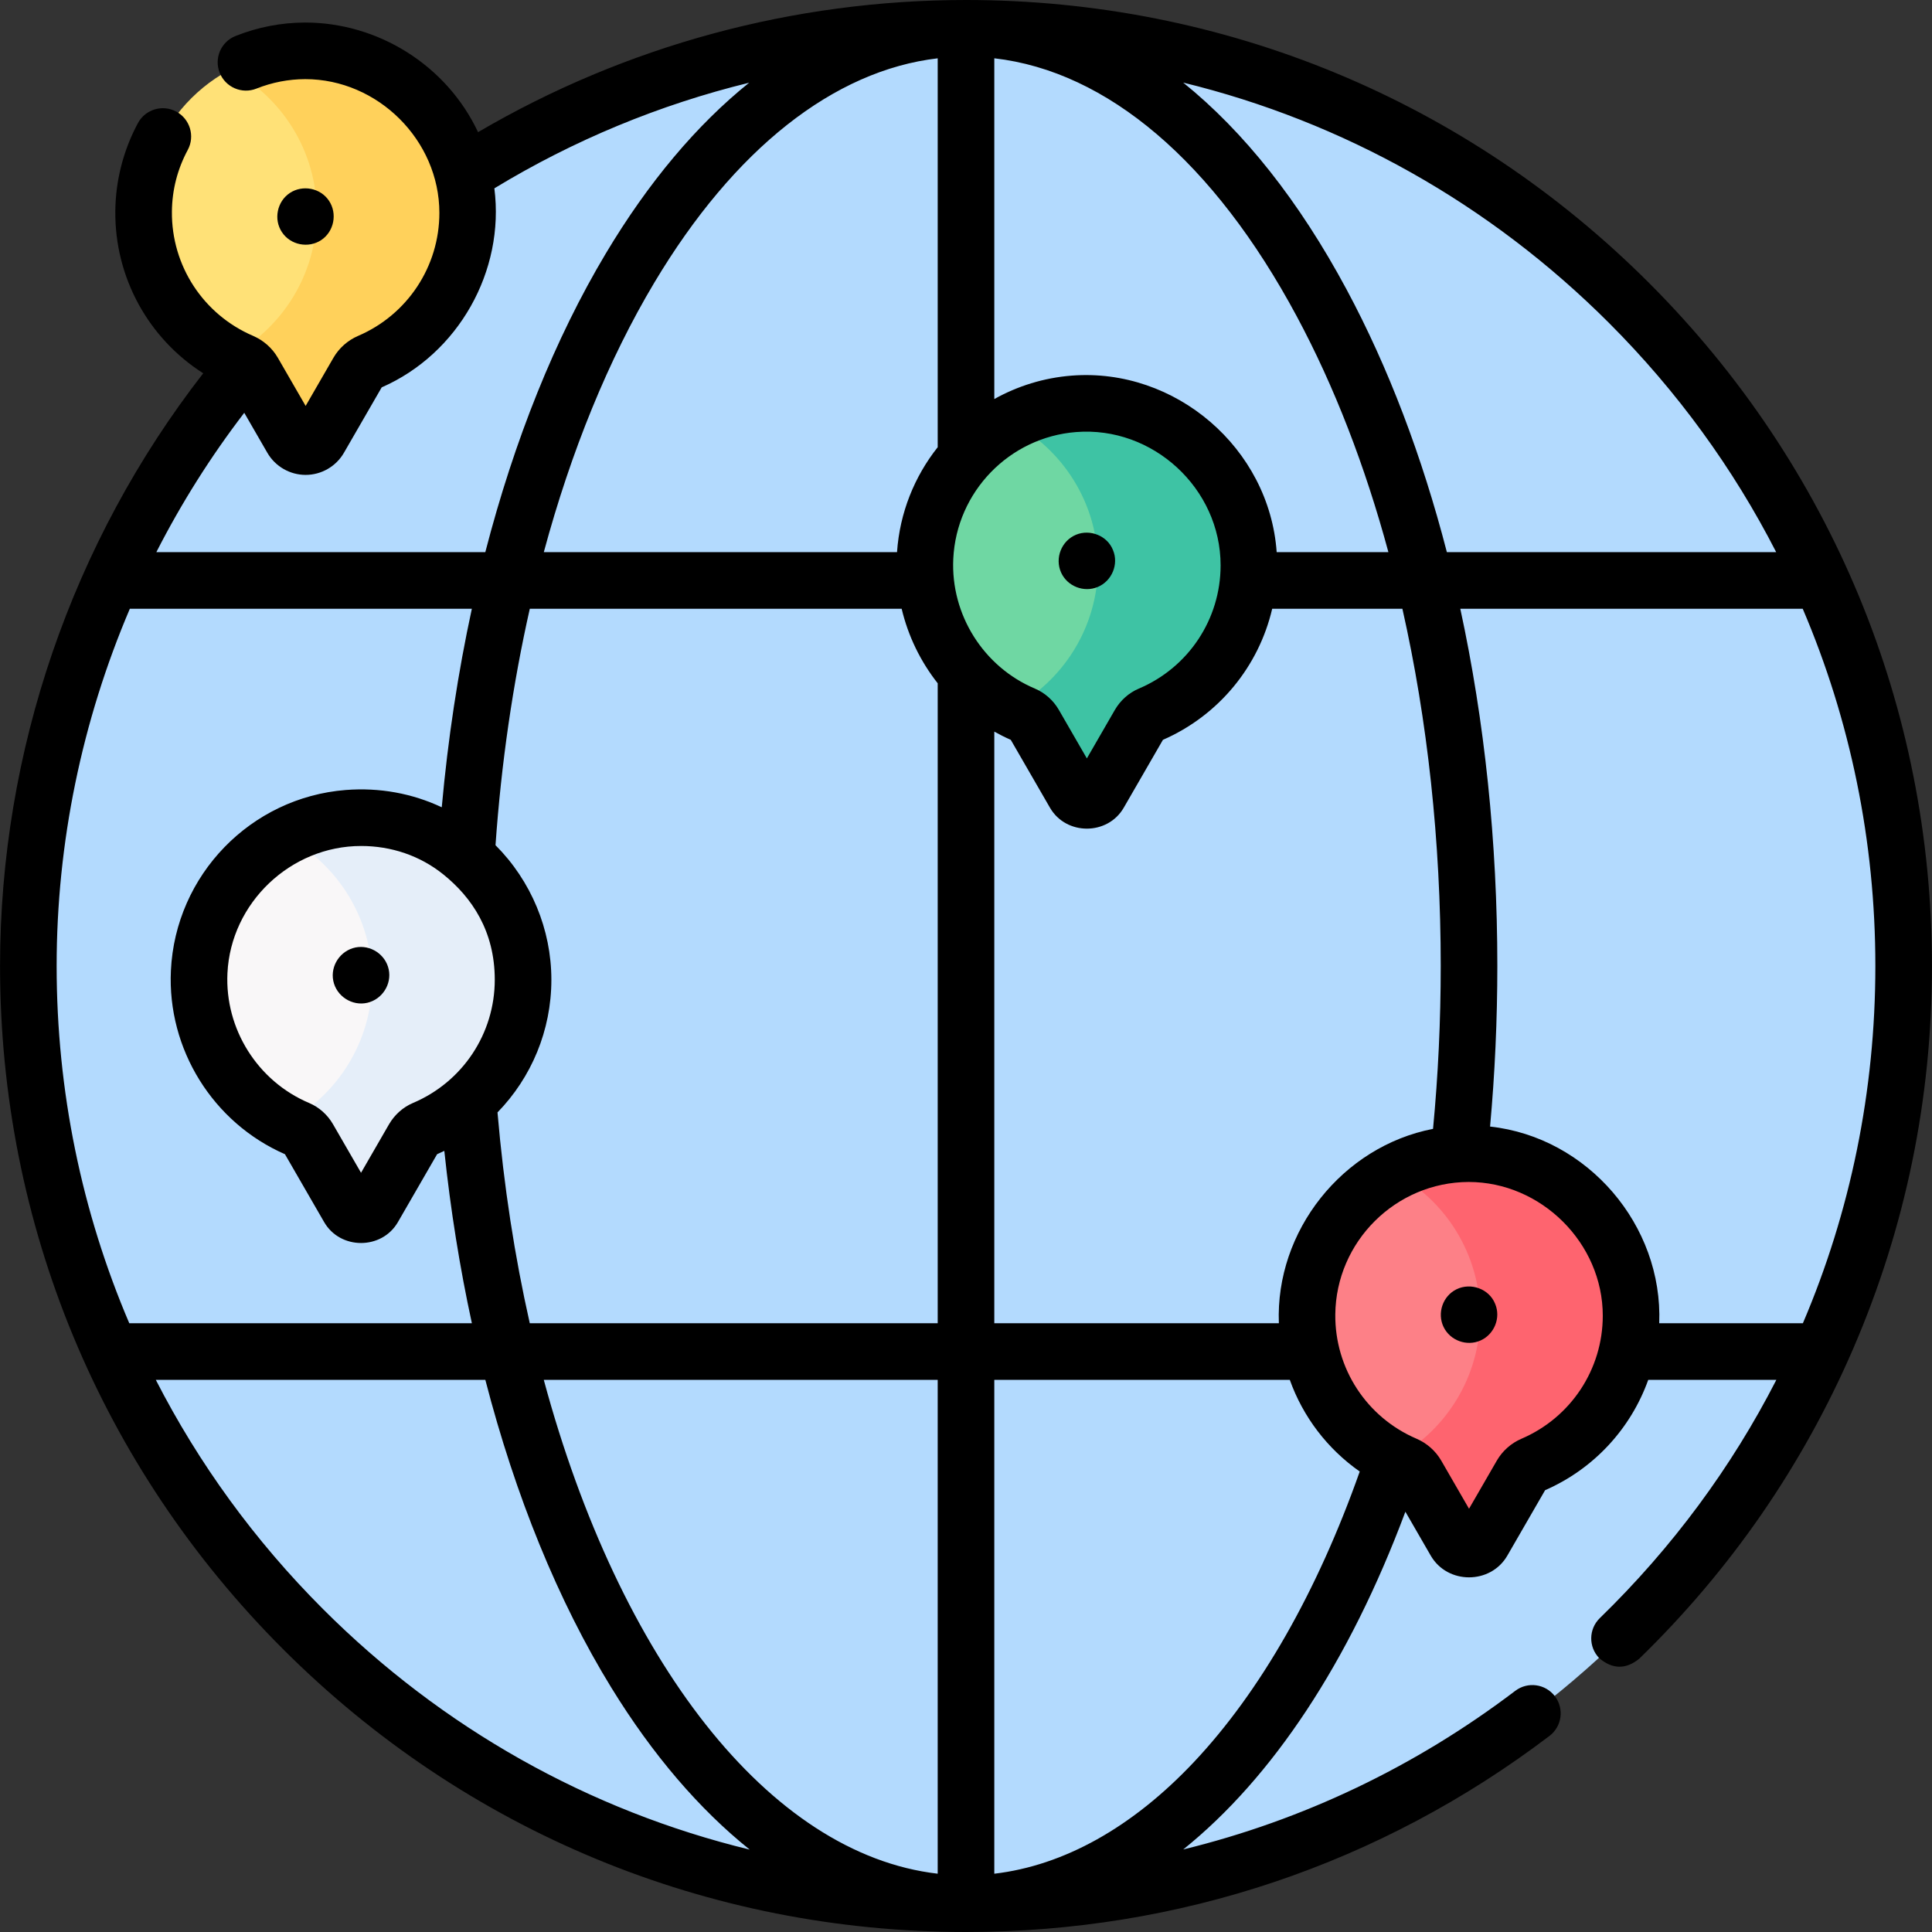 <svg id="Capa_1" enable-background="new 0 0 512 512" height="512" viewBox="0 0 512 512" width="512" xmlns="http://www.w3.org/2000/svg"><rect x="0" y="0" width="512" height="512" fill="#333333" stroke="none"/><g><g><g><ellipse cx="256" cy="256" fill="#b3dafe" rx="248.49" ry="248.5"/></g><g><path d="m123.938 56.415c0-23.723-19.334-43.014-43.071-42.944-23.427.069-42.595 19.114-42.812 42.541-.165 17.86 10.632 33.265 26.057 39.887 1.268.544 2.334 1.473 3.024 2.668l10.204 17.675c1.624 2.814 5.685 2.814 7.31 0l10.205-17.677c.684-1.185 1.734-2.114 2.992-2.653 15.327-6.565 26.091-21.796 26.091-39.497z" fill="#ffe177"/></g><path d="m80.867 13.471c-7.156.021-13.91 1.82-19.853 4.967 13.62 7.209 22.924 21.524 22.924 37.977 0 16.461-9.313 30.783-22.943 37.988 1.017.537 2.055 1.039 3.117 1.495 1.268.544 2.334 1.473 3.024 2.668l10.204 17.675c1.624 2.814 5.686 2.814 7.31 0l10.206-17.677c.684-1.185 1.734-2.114 2.992-2.653 15.326-6.564 26.09-21.796 26.09-39.497 0-23.721-19.333-43.013-43.071-42.943z" fill="#ffd15b"/><g><path d="" fill="#fff"/></g><g><g><path d="m432.251 348.679c0-23.723-19.334-43.014-43.071-42.944-23.427.069-42.595 19.114-42.812 42.541-.165 17.86 10.632 33.265 26.057 39.887 1.268.544 2.334 1.473 3.024 2.668l10.204 17.675c1.624 2.814 5.685 2.814 7.31 0l10.205-17.677c.684-1.185 1.734-2.114 2.992-2.653 15.326-6.565 26.091-21.797 26.091-39.497z" fill="#fd8087"/></g><path d="m389.179 305.735c-7.156.021-13.91 1.82-19.853 4.967 13.62 7.209 22.924 21.524 22.924 37.977 0 16.461-9.313 30.783-22.943 37.988 1.017.537 2.055 1.039 3.117 1.495 1.268.544 2.334 1.473 3.024 2.668l10.204 17.675c1.625 2.814 5.686 2.814 7.31 0l10.205-17.677c.684-1.185 1.734-2.114 2.992-2.653 15.326-6.564 26.09-21.796 26.09-39.497.001-23.722-19.332-43.013-43.07-42.943z" fill="#fe646f"/><g><path d="" fill="#fff"/></g></g><g><g><path d="m138.619 259.64c0-24.816-21.158-44.784-46.381-42.809-21.435 1.678-38.434 19.25-39.454 40.727-.886 18.653 10.202 34.883 26.225 41.657 1.158.489 2.11 1.365 2.738 2.454l10.65 18.447c1.458 2.525 5.103 2.525 6.561 0l10.616-18.389c.642-1.111 1.606-2.018 2.787-2.518 15.414-6.525 26.258-21.804 26.258-39.569z" fill="#f9f7f8"/></g><path d="m92.237 216.831c-5.949.466-11.555 2.16-16.574 4.818 13.636 7.204 22.955 21.526 22.955 37.991 0 16.461-9.313 30.781-22.943 37.987 1.085.574 2.195 1.107 3.332 1.588 1.158.49 2.11 1.365 2.738 2.454l10.65 18.447c1.458 2.525 5.103 2.525 6.561 0l10.616-18.389c.642-1.111 1.606-2.018 2.788-2.518 15.415-6.525 26.258-21.803 26.258-39.568.001-24.817-21.157-44.785-46.381-42.81z" fill="#e5eef9"/><g><path d="" fill="#fff"/></g></g><g><g><path d="m330.971 149.829c0-24.816-21.158-44.784-46.382-42.809-21.435 1.678-38.434 19.25-39.454 40.727-.886 18.653 10.202 34.883 26.225 41.657 1.158.489 2.11 1.365 2.738 2.454l10.65 18.447c1.458 2.525 5.103 2.525 6.561 0l10.616-18.389c.642-1.111 1.606-2.018 2.787-2.518 15.415-6.525 26.259-21.804 26.259-39.569z" fill="#6fd7a3"/></g><path d="m284.589 107.02c-5.949.466-11.555 2.16-16.574 4.818 13.636 7.204 22.955 21.526 22.955 37.992 0 16.461-9.313 30.781-22.943 37.986 1.085.574 2.195 1.108 3.332 1.589 1.158.489 2.11 1.365 2.738 2.454l10.65 18.447c1.458 2.525 5.103 2.525 6.561 0l10.616-18.389c.642-1.111 1.606-2.018 2.787-2.518 15.415-6.525 26.258-21.803 26.258-39.568.001-24.818-21.156-44.785-46.38-42.811z" fill="#3ec3a4"/><g><path d="" fill="#fff"/></g></g></g><g><path d="m437.012 74.98c-48.35-48.351-112.634-74.98-181.012-74.98-45.661 0-90.194 12.09-129.309 35.024-8.291-17.648-26.398-29.053-45.846-29.053-6.335.019-12.538 1.221-18.437 3.575-3.848 1.534-5.723 5.897-4.188 9.744 1.534 3.848 5.897 5.725 9.744 4.188 4.138-1.65 8.486-2.493 12.925-2.507 19.229 0 35.549 16.198 35.549 35.444 0 14.2-8.456 26.997-21.54 32.602-2.729 1.168-5.051 3.226-6.537 5.798l-7.365 12.758-7.365-12.757c-1.48-2.564-3.809-4.627-6.56-5.809-13.203-5.667-21.648-18.592-21.515-32.927.053-5.763 1.467-11.264 4.203-16.349 1.963-3.647.598-8.195-3.05-10.158s-8.196-.599-10.159 3.051c-3.847 7.148-5.92 15.212-5.994 23.318-.163 17.612 8.771 33.721 23.296 42.981-34.759 44.711-53.841 100.263-53.841 157.077 0 68.38 26.627 132.667 74.978 181.02 48.349 48.351 112.633 74.98 181.011 74.98 56.374 0 109.844-17.969 154.628-51.964 3.3-2.504 3.944-7.209 1.439-10.508-2.505-3.3-7.209-3.944-10.508-1.439-26.541 20.146-56.325 34.306-87.992 42.037 23.564-18.934 43.962-49.561 58.874-89.504l6.717 11.633c4.43 7.678 15.869 7.678 20.3.001l10.011-17.34c12.995-5.683 22.726-16.38 27.33-29.241h33.955c-11.85 23.136-27.552 44.443-46.79 63.146-2.971 2.888-3.037 7.636-.15 10.605 3.515 2.979 7.05 3.029 10.605.15 24.28-23.604 43.364-51.27 56.725-82.228 13.832-32.055 20.846-66.153 20.846-101.349-.001-68.379-26.628-132.666-74.978-181.019zm-10.607 10.607c18.104 18.105 32.96 38.589 44.303 60.738h-87.273c-6.585-25.462-15.503-48.971-26.563-69.587-12.586-23.462-27.261-41.916-43.315-54.848 42.363 10.335 81.227 32.075 112.848 63.697zm-44.597 170.413c0 14.5-.687 28.991-2.039 43.161-24.02 4.658-41.814 27.072-40.857 51.514h-75.412v-156.79c1.412.79 2.865 1.523 4.366 2.18l10.387 17.989c4.268 7.393 15.283 7.393 19.551 0l10.385-17.988c14.816-6.477 25.387-19.449 28.956-34.741h34.503c6.659 29.541 10.16 61.588 10.16 94.675zm-133.308 240.55c-44.816-5.203-84.353-56.66-104.393-130.875h104.393zm-108.105-145.875c-3.974-17.613-6.881-36.331-8.552-55.875 8.987-9.235 14.276-21.744 14.276-35.159 0-13.344-5.379-26.221-14.805-35.654 1.525-21.724 4.601-42.778 9.087-62.661h98.548c1.713 7.227 4.994 13.972 9.552 19.752v169.597zm-22.882-118.924c7.541 6.083 13.605 15.006 13.605 27.89 0 14.266-8.511 27.086-21.681 32.66-2.631 1.113-4.889 3.129-6.359 5.676l-7.401 12.821-7.437-12.88c-1.45-2.512-3.692-4.505-6.312-5.611-13.654-5.772-22.356-19.595-21.654-34.394.887-18.674 16.77-33.718 35.426-33.718 7.984 0 15.618 2.558 21.813 7.556zm184.279-49.262c-2.632 1.113-4.892 3.129-6.362 5.677l-7.401 12.82-7.434-12.875c-1.449-2.512-3.691-4.506-6.313-5.615-13.655-5.772-22.357-19.595-21.655-34.393.845-17.772 14.837-32.22 32.548-33.605 20.343-1.606 38.297 14.951 38.297 35.331-.001 14.267-8.512 27.087-21.68 32.66zm-53.292-167.037v102.9c0 .051.007.1.008.15-6.157 7.761-10.07 17.365-10.788 27.823h-93.607c7.235-26.796 17.127-51.076 29.312-71.465 21.153-35.394 47.568-56.194 75.075-59.408zm89.832 130.873c-1.943-27.54-26.808-48.916-54.328-46.782-7.407.58-14.35 2.772-20.504 6.207v-90.303c29.948 3.44 58.171 27.403 80.153 68.382 9.965 18.575 18.115 39.657 24.287 62.496zm-257.335-20.472c4.174-.001 8.062-2.246 10.148-5.86l10.011-17.34c20.283-8.869 32.668-30.812 29.854-52.741 21.029-12.781 43.792-22.183 67.516-27.99-13.84 11.126-26.673 26.328-37.978 45.243-13.464 22.528-24.26 49.47-31.938 79.16h-87.18c6.606-12.949 14.397-25.318 23.299-36.928l6.118 10.596c2.087 3.614 5.976 5.86 10.15 5.86zm-46.587 35.472h90.636c-3.66 16.874-6.343 34.503-7.975 52.611-7.81-3.677-16.49-5.277-25.419-4.582-25.229 1.975-45.159 22.545-46.36 47.849-.99 20.842 11.132 40.321 30.224 48.675l10.384 17.987c4.268 7.393 15.284 7.393 19.552 0l10.386-17.988c.646-.282 1.281-.58 1.91-.886 1.657 15.677 4.111 30.968 7.306 45.684h-90.792c-12.614-29.534-19.251-61.592-19.251-94.675 0-32.69 6.712-64.933 19.399-94.675zm51.185 265.088c-18.104-18.105-32.96-38.589-44.303-60.738h87.328c7.966 30.785 19.273 58.604 33.376 81.549 10.978 17.859 23.368 32.275 36.684 42.942-42.455-10.311-81.406-32.072-113.085-63.753zm230.794 40.562c-16.306 17.301-34.45 27.413-52.889 29.58v-130.88h78.309c3.488 9.764 9.934 18.271 18.536 24.294-11.233 31.799-26.364 58.34-43.956 77.006zm86.819-85.694c-2.731 1.169-5.052 3.229-6.534 5.797l-7.366 12.758-7.362-12.753c-1.48-2.566-3.811-4.631-6.562-5.812-13.203-5.667-21.648-18.592-21.516-32.926.179-19.303 16.029-35.053 35.334-35.109 19.229 0 35.55 16.196 35.55 35.443-.001 14.2-8.457 26.997-21.544 32.602zm74.574-30.606h-38.072c1.022-25.941-18.94-49.287-44.826-52.125 1.272-13.994 1.924-28.268 1.924-42.55 0-32.947-3.379-64.953-9.816-94.675h90.746c12.614 29.534 19.251 61.592 19.251 94.675 0 33.136-6.613 65.176-19.207 94.675z"/><path d="m74.729 61.54c2.246 3.406 7.014 4.338 10.4 2.08 3.405-2.27 4.317-7.003 2.07-10.4-2.258-3.414-7.01-4.325-10.4-2.07-3.386 2.251-4.346 7.008-2.07 10.39z"/><path d="m396.229 345.53c-1.587-3.977-6.435-5.714-10.236-3.857-3.667 1.792-5.192 6.351-3.423 10.005 1.741 3.595 6.168 5.196 9.81 3.557 3.633-1.635 5.413-6.016 3.849-9.705z"/><path d="m94.21 251.09c-3.995.828-6.691 4.794-5.891 8.82.813 4.09 4.999 6.798 9.059 5.833 3.918-.931 6.486-4.917 5.628-8.871-.857-3.952-4.822-6.563-8.796-5.782z"/><path d="m294.95 145.77c-1.493-3.802-6.065-5.605-9.79-4.06-3.867 1.604-5.673 6.201-3.959 10.015 1.636 3.641 6.009 5.364 9.691 3.836 3.759-1.559 5.645-6.022 4.058-9.791z"/></g></g></svg>